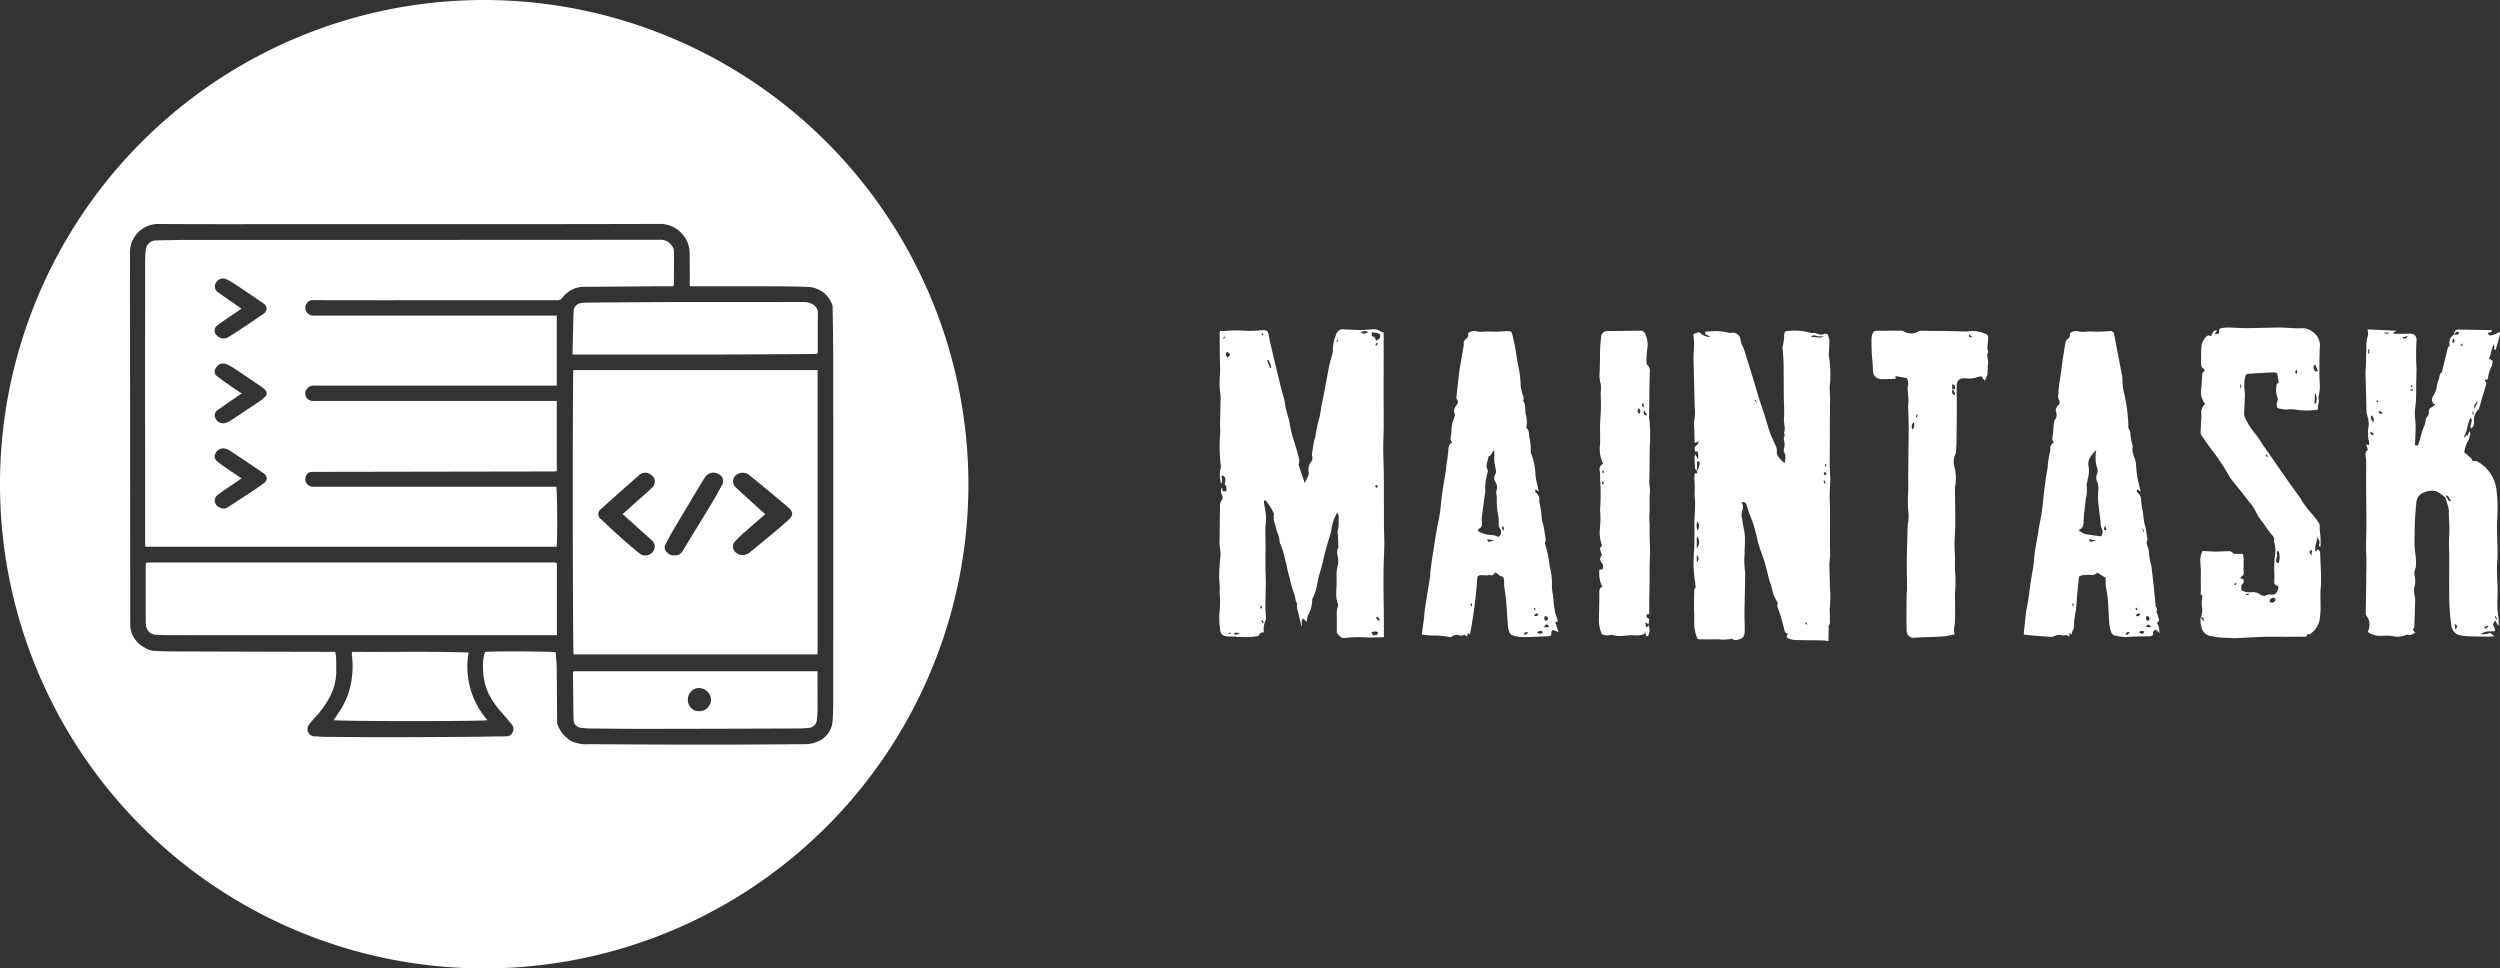 <svg xmlns="http://www.w3.org/2000/svg" viewBox="0 0 230.078 89.124">
  <rect x="0" y="0" width="230.078" height="89.124" fill="#333333" stroke="none"/>
  <defs>
    <style>
      .a {
        fill: #fff;
      }
    </style>
  </defs>
  <title>logo-white</title>
  <g>
    <g>
      <path class="a" d="M60.075,26.348c.513-.004,1.024-.001,1.538-.001h.351c.032-.067.054-.091.054-.115.004-1.053.01-2.106.007-3.159a.652.652,0,0,0-.085-.276,1.231,1.231,0,0,0-1.225-.729q-21.668.018-43.334.011c-1.023.001-2.047.028-3.069.047a.963.963,0,0,0-.896.818c-.035.367-.059.736-.059,1.102q-.006,8.583-.003,17.164,0,4.333.001,8.667c0,.15.009.299.015.44H51.231c.082-.648.054-5.203-.037-5.524H29.218c-.142,0-.284.002-.427-.001a.682.682,0,0,1-.645-.944c.117-.324.275-.421.689-.421q10.886-.019,21.773-.037c.141,0,.284.002.426-.004a1.432,1.432,0,0,0,.209-.039v-6.449H29.071a2.426,2.426,0,0,1-.382-.005.689.689,0,0,1-.558-.918.79.79,0,0,1,.723-.49c.099-.002.198,0,.298,0H51.24v-6.442H29.145c-.127,0-.256.007-.383-.003a.721.721,0,0,1-.565-1.079.678.678,0,0,1,.672-.338q5.679.014,11.356.005H51.198a.574.574,0,0,0,.551-.214,2.489,2.489,0,0,1,2.054-1.02C55.894,26.384,57.985,26.363,60.075,26.348ZM21.377,27.814c-.418-.292-.845-.573-1.256-.874a.646.646,0,0,1-.249-.915.74.74,0,0,1,.994-.313,7.39,7.39,0,0,1,.878.518c.78.518,1.553,1.045,2.329,1.569.07.048.134.107.205.151a.536.536,0,0,1-.013.92c-.461.305-.909.631-1.369.938-.604.401-1.205.802-1.821,1.181a.843.843,0,0,1-1.094-.092.589.589,0,0,1,.034-.958c.447-.346.925-.652,1.393-.973.251-.174.505-.347.814-.558C21.904,28.185,21.641,27.998,21.377,27.814ZM24.32,44.436c-.406.31-.828.597-1.254.879-.684.456-1.379.895-2.065,1.348a.718.718,0,0,1-.839.012.649.649,0,0,1-.088-1.152c.457-.358.95-.67,1.428-1,.221-.153.443-.303.728-.498-.423-.285-.789-.527-1.149-.776-.327-.225-.657-.447-.97-.689-.365-.282-.431-.516-.278-.84a.789.789,0,0,1,.884-.434,1.511,1.511,0,0,1,.498.224c.982.649,1.957,1.309,2.934,1.967a1.423,1.423,0,0,1,.199.158A.486.486,0,0,1,24.32,44.436Zm.064-7.916a2.094,2.094,0,0,1-.347.313q-1.412.951-2.831,1.887a2.028,2.028,0,0,1-.38.186.789.789,0,0,1-1.061-.602.583.583,0,0,1,.288-.575q.727-.519,1.463-1.026c.22-.154.444-.301.729-.495-.396-.265-.74-.488-1.076-.723-.383-.267-.774-.526-1.132-.823a.534.534,0,0,1-.154-.814.734.734,0,0,1,.905-.354,4.796,4.796,0,0,1,.748.401c.818.54,1.629,1.089,2.438,1.639a2.526,2.526,0,0,1,.426.351A.407.407,0,0,1,24.384,36.52Z"/>
      <path class="a" d="M52.732,61.88c.016,1.463.025,2.926.055,4.388a.743.743,0,0,0,.675.71,7.052,7.052,0,0,0,.847.064c1.75.018,3.499.039,5.248.036q7.022-.008,14.041-.036a7.616,7.616,0,0,0,.892-.063.781.781,0,0,0,.678-.665,7.555,7.555,0,0,0,.066-.889c.008-1.067.003-2.134.003-3.201v-.446H52.781C52.755,61.83,52.732,61.855,52.732,61.88ZM64.409,63.323a1.128,1.128,0,0,1,1.029,1.101,1.089,1.089,0,0,1-1.084,1.033,1.016,1.016,0,0,1-1.044-1.091A1.028,1.028,0,0,1,64.409,63.323Z"/>
      <path class="a" d="M43.123,60.053c-3.631-.119-7.176-.031-10.735-.064a2.953,2.953,0,0,0,.001.344,8,8,0,0,1-.042,2.287,7.133,7.133,0,0,1-1.189,2.981c-.15.22-.296.443-.449.673.401.114,13.761.122,14.152.004A7.487,7.487,0,0,1,43.123,60.053Z"/>
      <path class="a" d="M13.64,51.766a.858.858,0,0,0-.209.058c-.007.083-.02.152-.02.22q-.001,2.585,0,5.167a2.729,2.729,0,0,0,.03.382.946.946,0,0,0,.887.825c.441.018.882.037,1.322.037q9.074.003,18.146.002H51.251v-6.632a.864.864,0,0,0-.212-.059Q32.34,51.763,13.64,51.766Z"/>
      <path class="a" d="M74.808,28.022a1.552,1.552,0,0,0-.848-.227c-3.939.007-7.879-.002-11.818.006-2.673.005-5.345.029-8.019.047a5.411,5.411,0,0,0-.636.041.798.798,0,0,0-.697.7c-.043,1.318-.067,2.639-.1,4.04h.625c4.209,0,8.42.007,12.629-.002,2.986-.005,5.971-.029,8.956-.047.111-.001.218-.019.334-.029a1.466,1.466,0,0,0,.028-.189c.002-1.18-.006-2.36.006-3.541A.858.858,0,0,0,74.808,28.022Z"/>
      <path class="a" d="M44.562,0A44.562,44.562,0,1,0,89.124,44.562,44.612,44.612,0,0,0,44.562,0ZM76.621,66.392a2.202,2.202,0,0,1-1.538,1.916,2.649,2.649,0,0,1-.955.179q-4.438.038-8.877.042-5.508-.001-11.014-.043a3.461,3.461,0,0,1-1.58-.244,2.875,2.875,0,0,1-1.366-1.621.915.915,0,0,1-.021-.337c-.011-1.579-.013-3.158-.034-4.737-.006-.508-.059-1.015-.092-1.513-.33-.094-5.988-.117-6.508-.029a3.865,3.865,0,0,0-.184,1.448,5.738,5.738,0,0,0,.516,2.395,8.359,8.359,0,0,0,1.3,1.838q.42.481.822.976a.629.629,0,0,1,.07.754.601.601,0,0,1-.578.352c-1.081.005-2.161.036-3.241.042-2.561.017-5.122.036-7.683.037-1.963.001-3.926-.021-5.888-.037-.256-.002-.511-.045-.765-.043a.616.616,0,0,1-.623-.353.669.669,0,0,1,.076-.757c.146-.192.31-.371.465-.555a8.747,8.747,0,0,0,1.445-1.994,5.198,5.198,0,0,0,.579-2.204c-.006-.465,0-.931-.014-1.395a4.176,4.176,0,0,0-.087-.517c-.157,0-.282.001-.409,0q-6.958-.016-13.917-.039c-.809-.003-1.621-.004-2.428-.06a1.971,1.971,0,0,1-.818-.315,2.402,2.402,0,0,1-1.289-2.194q-.008-17.121-.025-34.24a2.61,2.61,0,0,1,2.547-2.533c4.766.036,9.534.014,14.302.014,10.689,0,21.376.015,32.065-.018a2.755,2.755,0,0,1,2.578,2.365c.035.624.023,1.251.028,1.876.003.481,0,.962,0,1.499h.533c2.277,0,4.553-.005,6.83.003,1.137.003,2.276.011,3.412.053a2.479,2.479,0,0,1,2.286,1.511,1.036,1.036,0,0,1,.087.409c.024,1.733.056,3.467.057,5.201q.009,15.136,0,30.272C76.684,64.662,76.685,65.53,76.621,66.392Z"/>
      <path class="a" d="M52.785,60.226h22.46v-26.168H52.769C52.685,34.588,52.705,59.92,52.785,60.226ZM69.006,46.039c-.441-.401-.888-.797-1.316-1.211a.733.733,0,0,1,.101-1.14.956.956,0,0,1,1.183.047c.74.597,1.472,1.206,2.203,1.812q.674.556,1.336,1.121c.514.44.522.767.017,1.216q-.7.621-1.421,1.221c-.719.599-1.442,1.196-2.17,1.784a.977.977,0,0,1-1.185-.017.681.681,0,0,1-.126-1.014,9.741,9.741,0,0,1,.942-.919c.59-.527,1.194-1.042,1.856-1.617C69.928,46.872,69.465,46.457,69.006,46.039Zm-7.735,4.01c.228-.457.475-.905.735-1.343q1.338-2.253,2.69-4.494c.065-.109.141-.213.209-.322a.919.919,0,0,1,1.245-.247.681.681,0,0,1,.299.98q-.449.869-.955,1.709c-.881,1.457-1.779,2.903-2.66,4.36a.771.771,0,0,1-.776.416.723.723,0,0,1-.612-.223A.604.604,0,0,1,61.271,50.049Zm-5.929-3.228q1.716-1.555,3.464-3.081a.809.809,0,0,1,1.06-.071.74.74,0,0,1,.159,1.197c-.513.49-1.051.952-1.579,1.426-.369.331-.737.661-1.142,1.023.421.379.819.74,1.218,1.097.474.426.954.846,1.425,1.277a.764.764,0,0,1,.133,1.094.871.871,0,0,1-1.219.156c-.594-.481-1.175-.981-1.747-1.49-.603-.538-1.193-1.09-1.778-1.649A.572.572,0,0,1,55.341,46.821Z"/>
    </g>
    <g>
      <path class="a" d="M119.507,42.776c.183.54.365,1.076.577,1.7a4.578,4.578,0,0,1,.265-.577.747.747,0,0,0,.087-.508,1.073,1.073,0,0,1,.196-.847.626.626,0,0,0,.124-.605.908.908,0,0,1,.023-.378c.047-.322.094-.643.154-.963.031-.163.104-.319.135-.483a11.108,11.108,0,0,1,.341-1.616,7.04,7.04,0,0,0,.181-1.048c.049-.265.125-.526.174-.791.188-.988.363-1.978.559-2.964.074-.375.192-.741.29-1.112a.682.682,0,0,0,.052-.249,3.792,3.792,0,0,1,.297-1.533.648.648,0,0,1,.778-.491c.295.024.594.033.891.043.28.009.562.021.842.013.282-.01.564-.044.845-.062a1.108,1.108,0,0,1,.756.205.954.954,0,0,0,.269.095c0,.838.001,1.663,0,2.487-.002,1.066-.008,2.133-.008,3.199.001.985.015,1.97.01,2.955-.004.693-.046,1.385-.044,2.077.003.821.047,1.643.052,2.465.012,1.524.006,3.049.013,4.573.003.57.04,1.141.034,1.711-.009.767-.054,1.535-.067,2.302-.027,1.61.016,3.22.025,4.83.003.463.001.925.001,1.441-.451.008-.931.028-1.41.027a11.38,11.38,0,0,0-2.176.044.547.547,0,0,1-.498-.191c-.089-.088-.164-.19-.246-.284,0-.504-.005-1.032.002-1.559a2.142,2.142,0,0,1,.118-.958.192.192,0,0,0-.017-.122,3.333,3.333,0,0,1-.135-1.475c.028-.384.001-.771.013-1.157a2.714,2.714,0,0,1,.107-.921,1.905,1.905,0,0,0-.008-.875,1.111,1.111,0,0,1,.032-.748.161.161,0,0,0,.032-.077c-.014-.404-.031-.806-.051-1.209-.004-.084-.051-.184-.022-.251a3.117,3.117,0,0,0,.089-1.074,1.27,1.27,0,0,0,.018-.329,1.244,1.244,0,0,0-.147-.301,4.252,4.252,0,0,0-.545,1.641c-.035.15-.062.303-.111.449a24.323,24.323,0,0,0-.654,2.404c-.107.483-.265.956-.397,1.434a3.181,3.181,0,0,0-.081.376,5.356,5.356,0,0,1-.467,1.58.275.275,0,0,0-.044.111,2.785,2.785,0,0,1-.387,1.451,2.142,2.142,0,0,0-.103.592c-.112-.1-.155-.145-.205-.181a1.79,1.79,0,0,0-.19-.107c-.161.264-.022.509-.068.758-.083-.322-.188-.639-.243-.966-.064-.39-.285-.757-.179-1.172-.214-.277-.151-.636-.293-.949a8.918,8.918,0,0,1-.396-1.382c-.045-.166-.093-.33-.139-.495-.099-.353-.128-.738-.249-1.067a7.952,7.952,0,0,0-.536-1.742,2.868,2.868,0,0,0-.253-1.005c-.05-.16-.076-.328-.118-.492a1.894,1.894,0,0,1-.164-1.056.288.288,0,0,0-.053-.201,3.846,3.846,0,0,0-.772-1.155c-.034.053-.103.109-.097.155.04.303.093.604.147.903a4.318,4.318,0,0,1,.017,1.186c-.058.592-.012,1.195-.013,1.794-.001.762-.011,1.525-.006,2.287.002.411.036.822.034,1.233-.006.739-.035,1.479-.04,2.217-.002.363.034.727.051,1.089a.291.291,0,0,1-.013.163,2.057,2.057,0,0,0-.177,1.17c-.178-.01-.356-.004-.425.225-.017.059-.135.113-.212.123a8.176,8.176,0,0,1-.973.077c-.576-.006-1.153-.044-1.728-.07-.483-.022-.684-.231-.698-.719a6.609,6.609,0,0,1-.027-1.7,9.734,9.734,0,0,0-.011-1.639c.047-.537-.046-1.084-.04-1.625.006-.508.061-1.016.099-1.523a2.849,2.849,0,0,0-.018-.878,4.653,4.653,0,0,1-.034-1.011q-.002-.787.008-1.576c.004-.41.018-.819.023-1.229a.907.907,0,0,1,.162-.644.396.396,0,0,0,.021-.444.784.784,0,0,1-.01-.713c.027.107.055.214.085.323.097.018.2.035.314.054-.005-.202.106-.406-.095-.597-.061-.057-.017-.237.001-.357.036-.254-.002-.456-.299-.53-.13.225.175.494-.077.742a2.752,2.752,0,0,1-.044-1.405.761.761,0,0,0-.003-.382,14.063,14.063,0,0,1-.034-2.879c.014-.256-.021-.511-.017-.767.012-.827.034-1.653.05-2.479a1.094,1.094,0,0,0-.007-.214,7.199,7.199,0,0,1-.05-1.861c.033-.569-.008-1.141-.014-1.712-.006-.656-.013-1.312-.016-1.968,0-.111.016-.223.026-.368.157,0,.294.003.431,0a10.993,10.993,0,0,1,1.86-.026,8.957,8.957,0,0,0,1.566-.049c.478-.02.56.056.646.529.072.401.163.8.256,1.197.178.761.362,1.52.545,2.28q.189.784.384,1.565a8.268,8.268,0,0,1,.301,1.193c.063.674.371,1.282.448,1.957a11.597,11.597,0,0,0,.474,1.769c.132.479.279.955.393,1.439a1.394,1.394,0,0,1-.07.46m7.502-11.666c.007-.163.069-.374-.162-.434-.187-.049-.38-.068-.572-.099-.007-.001-.017.016-.03.029v.345c.286-.002.344.211.388.435.139-.101.251-.184.376-.276m-.192,27.077a.607.607,0,0,0-.59.01c.042.094.079.179.132.298.163-.107.439.059.458-.308m-13.876-25.263c.134-.132.219-.215.288-.283-.12-.128-.192-.203-.26-.276-.199.135-.165.285-.028.559m3.765.18c-.032.014-.063.027-.096.04.095.245.188.489.282.734.032-.012.064-.024.095-.036a1.481,1.481,0,0,0-.281-.738m9.227-2.535a.569.569,0,0,0-.659.005c.227.273.412.065.659-.005m.726,26.213c.01.08.001.132.024.157a1.714,1.714,0,0,0,.22.206c.005.004.085-.064.079-.073a1.736,1.736,0,0,0-.162-.268c-.017-.022-.076-.011-.161-.022m-13.052,1.443c-.006.036-.01.072-.014.107.177.178.343.015.511-.084Zm2.493-2.489c-.034.003-.067.006-.102.011v.244c.049-.006.097-.014.146-.02-.016-.079-.029-.156-.044-.235m10.727-10.984c-.075-.051-.121-.099-.174-.108-.026-.004-.095.072-.089.101a.487.487,0,0,0,.097.152c.046-.04.092-.08.166-.145m-3.678-13.53c-.16.122-.16.122-.09.318.034-.119.057-.205.09-.318m3.649.366c-.032-.014-.065-.027-.097-.041a.482.482,0,0,0-.08.089c-.055.095.006.198.078.147.053-.038.068-.128.099-.195m-10.584,25.784.105-.063c-.053-.085-.106-.169-.159-.254-.026.015-.053.03-.078.046.044.09.088.181.132.271m-3.651-26.241.086.062c.034-.064.07-.129.104-.193-.019-.012-.038-.024-.058-.036Zm3.641-.274a.706.706,0,0,0,.065-.135c.002-.01-.07-.058-.086-.048a.442.442,0,0,0-.092.104c.029.021.058.041.113.079m-2.937,27.447c-.016-.034-.03-.068-.046-.102-.061.033-.122.065-.179.102a.22.22,0,0,0,.028.065c.067-.018.132-.042.197-.065"/>
      <path class="a" d="M156.176,43.32c-.21-.084-.171-.286-.19-.444-.032-.279-.028-.563-.033-.845a1.044,1.044,0,0,1,.063-.219c.089.158.15.268.25.447a1.361,1.361,0,0,0-.048-.743c-.076.023-.136.041-.194.059-.104-.252-.107-.467.168-.626.063-.037.075-.166.139-.322-.151.055-.231.084-.371.136-.009-.369-.017-.719-.025-1.069-.003-.099-.004-.198-.01-.296a2.631,2.631,0,0,1,.031-.883,3.368,3.368,0,0,0,.013-.893c-.02-.924-.044-1.85-.067-2.774-.015-.649-.039-1.298-.042-1.946-.001-.368.04-.737.044-1.106a7.271,7.271,0,0,0-.035-.768c-.028-.303-.034-.301.274-.389.081-.023.158-.059.215-.08a1.594,1.594,0,0,0,1.006.466c-.062-.25-.606-.101-.395-.501.213-.016.406-.035.598-.041a4.913,4.913,0,0,1,1.583.158.512.512,0,0,0,.212-.013.713.713,0,0,1,.823.675,1.779,1.779,0,0,0,.231.632,6.129,6.129,0,0,1,.272.822c.186.591.376,1.18.557,1.772.222.728.431,1.458.656,2.184.14.447.304.886.446,1.333.189.597.349,1.203.554,1.794.136.386.337.748.492,1.128a1.148,1.148,0,0,1,.139.559.625.625,0,0,0,.171.545,1.716,1.716,0,0,0,.564.54c.029-.392.148-.713-.094-1.018-.038-.05-.017-.161.001-.237a1.778,1.778,0,0,0,0-.916c-.06-.203.176-.392.008-.59.169-.445-.037-.888-.001-1.339.052-.674-.009-1.356-.016-2.035-.008-1.022-.002-2.045-.02-3.067-.007-.439-.058-.877-.09-1.315a.373.373,0,0,1-.009-.127,5.498,5.498,0,0,0,.16-1.201c.011-.234.13-.301.325-.299a5.161,5.161,0,0,1,2.181.192c.396-.121.759.291,1.17.069.072-.04.194.007.298.016a1.602,1.602,0,0,1,.18.871c-.008.325-.038.648-.059.973a.24.24,0,0,0,.003.085,11.868,11.868,0,0,1,.146,2.124,4.061,4.061,0,0,1-.063.718c-.002.378.028.755.037,1.134.005.227-.007.456-.008.683-.006,1.184-.016,2.368-.017,3.552-.001.951-.031,1.903.03,2.851.038.598-.031,1.184-.043,1.776-.008.455.028.91.03,1.365.005.995-.004,1.989-.003,2.984.001.439.019.878.013,1.318-.005.267-.068.533-.065.799.009.739.042,1.478.058,2.218a9.544,9.544,0,0,1-.009,1.622c-.058.377.023.731-.003,1.093-.016.219.078.456-.107.652-.026.028.003.108.002.163-.008.404-.02.809-.032,1.268-.226-.024-.399-.054-.573-.057-.827-.015-1.655-.013-2.48-.037a1.809,1.809,0,0,1-.614-.137c-.224-.092-.222-.162-.052-.448a.374.374,0,0,1-.33-.305,14.871,14.871,0,0,0-.638-2.16c-.044-.093.017-.236.033-.378a3.426,3.426,0,0,1-.538-1.3c-.061-.291-.189-.567-.267-.855-.136-.508-.237-1.024-.39-1.525-.166-.553-.391-1.088-.559-1.64-.129-.419-.18-.864-.326-1.276a9.262,9.262,0,0,0-.272-.939,10.413,10.413,0,0,1-.502-1.404.374.374,0,0,0-.48-.314.869.869,0,0,1,.033.843,1.221,1.221,0,0,0,.015.652c.052.344.089.69.175,1.033a4.74,4.74,0,0,1,.083,1.061c.006.381-.045.765-.023,1.144a6.772,6.772,0,0,0,.029,1.597,1.599,1.599,0,0,1,.016.47c-.011.705-.026,1.411-.04,2.116-.007.465-.023.931-.023,1.396,0,.459.023.918.022,1.378a1.699,1.699,0,0,1-.071.589.55.55,0,0,1-.318.304c-.234.064-.489.195-.737.01a.101.101,0,0,0-.078-.025,3.874,3.874,0,0,1-1.229.048c-.582.014-1.166.005-1.75.002a.658.658,0,0,1-.168-.047,3.876,3.876,0,0,1-.287-1.834,6.495,6.495,0,0,0-.026-.722c0-.638.004-1.275.019-1.913.002-.082.076-.162.133-.276-.021-.164-.033-.389-.078-.606a12.025,12.025,0,0,1-.056-2.881c.023-.735.024-1.467.017-2.202-.009-.68.05-1.359.067-2.04a3.822,3.822,0,0,0-.057-.629,12.678,12.678,0,0,0-.006-1.484,2.219,2.219,0,0,1,.035-.643h.235c-.017-.091-.034-.171-.051-.252.027-.003.074,0,.078-.01a5.155,5.155,0,0,0,.181-.624c.025-.144-.063-.232-.246-.186Zm.083,6.121c-.034.002-.069.003-.103.004v1.023a.917.917,0,0,0,.103-1.027m10.457-18.517c.011.039.022.078.035.115.365-.091.763.176,1.111-.121a1.41,1.41,0,0,1-.868-.055c-.075-.027-.184.038-.278.061m-10.496,17.067a1.055,1.055,0,0,0,.017.831.727.727,0,0,0-.017-.831m-.061,3.781c.15-.2.269-.401,0-.681Zm11.887-8.054c.049-.125.048-.225-.099-.26-.025-.005-.084.041-.091.071-.042.161.062.183.19.189m-1.801,13.793c.095-.186.095-.186-.149-.214.058.082.099.143.149.214m-4.679-20.724c-.029.017-.058.033-.087.049l.147.206c.018-.011.034-.021.05-.032Zm6.349,7.729.105-.056c-.036-.084-.073-.168-.111-.25-.029.011-.059.024-.089.035Zm.1-1.563c.043-.065.084-.101.078-.123a.429.429,0,0,0-.081-.109c-.025.024-.074.053-.071.075a.608.608,0,0,0,.074.157"/>
      <path class="a" d="M229.565,32.22c-.008-.165-.016-.33-.027-.559-.301.432-.242.931-.486,1.339.116.069.212.124.343.202-.026.169.006.392-.09.519a3.011,3.011,0,0,0-.338,1.113.453.453,0,0,1-.042.082c-.075.011-.155.023-.234.034,0,.039-.012.079.002.09.206.183.105.381.042.583-.107.333-.207.669-.307,1.004-.095.325-.17.657-.286.976-.045.123-.196.203-.258.325a1.394,1.394,0,0,0-.201.875.67.67,0,0,1-.263.64c-.202-.329.249-.685-.044-1a2.872,2.872,0,0,0-.302.898,3.549,3.549,0,0,1-.324.881c.206.061.158-.289.362-.134.043-.124.086-.246.155-.444.037.147.095.246.071.315a2.281,2.281,0,0,1-.268.743,2.988,2.988,0,0,0-.282.928c.174.145.369.306.56.47.05.044.118.095.132.153.036.164.114.208.276.173a.377.377,0,0,1,.239.046,3.476,3.476,0,0,1,1.758,2.578,14.971,14.971,0,0,1,.051,2.986c-.013.369.002.738.006,1.108.009.825.084,1.655.016,2.473-.097,1.141.093,2.274.014,3.41a9.604,9.604,0,0,0,.124,1.997,3.319,3.319,0,0,1-.037.609c-.113-.211-.192-.356-.285-.531-.178.212-.279.372-.108.599a1.149,1.149,0,0,1,.092.385c-.449.042-.929-.048-1.312.28a3.603,3.603,0,0,0,.416-.003,4.051,4.051,0,0,0,.443-.109c.071.052.195.144.396.292a3.439,3.439,0,0,1-.36.041c-.537-.002-1.074,0-1.611-.021a6.021,6.021,0,0,1-1.263-.113,1.085,1.085,0,0,1-.752-.999,19.573,19.573,0,0,1-.169-2.108c-.026-1.394-.007-2.789-.009-4.183-.001-.627-.051-1.257-.002-1.881.06-.78-.048-1.551-.034-2.328a2.539,2.539,0,0,0-.177-.688c-.038-.139-.081-.276-.142-.479-.11-.085-.286-.227-.467-.361a1.173,1.173,0,0,0-.848-.262,2.375,2.375,0,0,0-.795.213,1.081,1.081,0,0,0-.565.946,26.947,26.947,0,0,0-.153,2.979,8.783,8.783,0,0,0,.051,1.565,5.291,5.291,0,0,1,.062,1.217.979.979,0,0,1-.08.351,1.011,1.011,0,0,0-.022.578,2.147,2.147,0,0,1-.06,1.116,2.305,2.305,0,0,0,.062.739,2.781,2.781,0,0,1,.038.336q-.033,1.17-.077,2.337a.638.638,0,0,1-.057.286c-.105.179-.025.288.153.393-.258.139-.456.315-.74.194a.156.156,0,0,0-.124.016,1.908,1.908,0,0,1-1.281.098,4.735,4.735,0,0,0-.967-.01,2.103,2.103,0,0,1-1.144-.271c-.047-.02-.075-.08-.119-.129a1.356,1.356,0,0,0-.113-1.425.4.4,0,0,1-.082-.189c.008-.751.024-1.501.036-2.254.006-.369.007-.738.008-1.108.004-.7.034-1.401.002-2.1-.046-1.054.024-2.104.015-3.155q-.019-1.839-.027-3.68c-.002-.5.01-1,.009-1.5a4.524,4.524,0,0,0-.038-.637.638.638,0,0,1,.195-.686c-.056-.165-.107-.311-.172-.495.108.027.177.044.276.068a.72.72,0,0,0,.01-.254,3.247,3.247,0,0,1-.033-1.543,3.292,3.292,0,0,0-.13-.898,3.002,3.002,0,0,1-.078-.314c-.017-.427-.022-.853-.033-1.28-.02-.768-.045-1.537-.058-2.306-.004-.253.026-.507.035-.761.016-.465.011-.931.046-1.395a3.877,3.877,0,0,1,.135-1.339c.062-.142-.013-.343-.029-.556.846.043,1.706.086,2.655.134-.152.107-.22.155-.322.227a.799.799,0,0,0,.194.056c.414-.003.826-.007,1.239-.023.538-.021.795.202.731.73a23.355,23.355,0,0,0,.009,2.552c-.007.485-.024.971-.032,1.455-.009.463.001.927-.022,1.391-.019.404-.093.807-.102,1.21-.006.338.067.675.07,1.013.005.481-.02.962-.034,1.443-.005.149-.022.297-.036.465.113.018.191.031.27.043.071-.194.146-.374.203-.56a7.482,7.482,0,0,1,.391-1.25c.143-.277.061-.612.261-.83a.602.602,0,0,0,.161-.48.367.367,0,0,1,.188-.356c.122-.073.231-.165.397-.284a.515.515,0,0,1-.208-.756,2.461,2.461,0,0,0,.326-.752,4.253,4.253,0,0,1,.235-.89c.063-.21.034-.454.264-.59.015-.009.012-.053.02-.08.166-.69.331-1.381.503-2.069a.387.387,0,0,1,.112-.221c.108-.077.065-.153.064-.252a.803.803,0,0,1,.417-.835c.158-.043.374.082.47-.158-.074-.117-.168-.165-.28-.069a1.635,1.635,0,0,0-.19.23.883.883,0,0,1,.07-.286c.056-.082.162-.186.245-.185,1.04.006,2.08.029,3.12.048a.264.264,0,0,1,.05.017c.011.26-.245.165-.366.256.108.324.345.201.528.151a3.248,3.248,0,0,0,.532-.256c.011.043.069.134.05.208-.113.465-.242.926-.375,1.385-.011.034-.091.046-.139.067Zm-1.495,4.693c-.246.172-.434.372-.353.702.117-.234.236-.468.353-.702m-2.998,8.677c.119.205.185.34.272.462.033.046.114.058.172.086.022-.027.044-.054.066-.08-.22-.084-.117-.439-.51-.468m-6.836-7.363c-.117.297.05.446.206.685.026-.292.059-.501-.206-.685m2.888-7.176.027.095c.166.003.344.049.429-.227-.152.044-.303.088-.456.132m-1.196-.444h-.545a.41.41,0,0,0,.545,0m6.044,27.333c.226-.284.222-.305-.072-.546.025.188.046.339.072.546m-7.838-18.193c.034.183.087.289.27.317.093-.24-.094-.244-.27-.317m7.549-8.213c.037.008.075.015.113.021.095-.11.198-.219-.042-.407-.031.164-.051.275-.071.386m-7.627.624-.112-.003v.392c.029,0,.059,0,.088.001.009-.13.016-.26.024-.39m1.221,5.894c-.113-.14-.187-.26-.376-.184.067.155.139.263.376.184m10.465,18.968c.027-.017.054-.033.082-.05-.055-.093-.109-.186-.163-.279l-.065.036c.048.097.098.196.146.293m-1.108.671.027.115c.152.07.25.012.362-.227-.182.052-.284.082-.389.112m-9.838-20.852c-.043.038-.093.071-.09.081a.25.25,0,0,0,.086.116c.018.008.07-.045.106-.07-.03-.039-.061-.077-.102-.127m3.244-1.355c-.03-.016-.062-.031-.093-.046a1.296,1.296,0,0,0-.068.165.433.433,0,0,0,.09.047c.023-.056.048-.111.071-.166m4.604-3.882c-.098.084-.167.145-.235.205.168.044.272.02.235-.205m-4.556,4.222c-.103.016-.19.029-.312.045.234.149.234.149.312-.045m5.546,2.063c-.035.002-.069.003-.105.005l.028.258.077-.005Z"/>
      <path class="a" d="M143.427,58.174c-.126-.054-.251-.107-.459-.195-.092.015-.212.085-.197.315.01.188-.106.259-.304.264-.767.017-1.532.075-2.298.076a3.617,3.617,0,0,1-1-.17c-.119-.035-.229-.21-.281-.345a2.053,2.053,0,0,1-.115-.58c-.062-.777-.104-1.557-.173-2.336-.034-.407-.114-.812-.16-1.22-.024-.21-.003-.425-.027-.636-.013-.099-.078-.27-.13-.276-.282-.025-.413-.286-.66-.383-.159.126-.276.392-.549.203-.353.185-.79-.118-1.111.183a41.852,41.852,0,0,1-.682,5.326c-.053-.044-.103-.086-.187-.155-.024.117-.044.215-.064.311a.272.272,0,0,1-.09-.007c-.084-.046-.111-.202-.273-.095a.463.463,0,0,1-.332.028.679.679,0,0,0-.677.083.489.489,0,0,1-.369.038,7.222,7.222,0,0,0-1.532-.113c-.293-.002-.586-.057-.908-.092.066-.489.13-.919.184-1.351.045-.366.064-.736.119-1.1.148-.968.313-1.933.464-2.902.023-.138.008-.283.025-.423.034-.308.072-.619.118-.926.145-.941.284-1.882.441-2.82.096-.571.235-1.136.324-1.709.079-.495.097-1.002.168-1.498.117-.827.258-1.651.386-2.475.011-.084.007-.169.018-.252.03-.21.07-.418.096-.627.04-.31.08-.622.108-.934.022-.262.023-.526.371-.644a.511.511,0,0,1-.143-.567c.06-.347.042-.706.092-1.055a5.164,5.164,0,0,1,.187-.599c.041-.147.122-.33.071-.446a.669.669,0,0,1,.121-.708c.154-.213.268-.397.064-.638a.244.244,0,0,1-.025-.165q.1-.975.21-1.949c.03-.265.066-.53.11-.793.101-.605.211-1.208.313-1.812a1.753,1.753,0,0,0,.04-.38.469.469,0,0,1,.178-.408c.181-.144.296-.305.208-.524a.824.824,0,0,1,.833-.188,2.824,2.824,0,0,0,.836.004c.253-.002.507.007.76.011.085.001.171.009.255.005.326-.016.649-.041.974-.05.292-.008.364.045.427.305.092.385.183.771.253,1.161.118.644.192,1.297.335,1.935a9.422,9.422,0,0,1,.176,1.585,3.806,3.806,0,0,0,.169.786c.054.204.179.393.065.612-.007.013-.011.034-.005.041.278.36.154.799.23,1.198a2.408,2.408,0,0,1,.082,1.126c-.016.052-.027.14,0,.163.297.256.193.637.286.951a5.527,5.527,0,0,1,.1,1.123.787.787,0,0,0,.035.282,5.598,5.598,0,0,1,.406,2.036c.037.331.129.656.197.984.027.134.054.268.097.476-.133-.094-.197-.14-.283-.202a.225.225,0,0,0,.061.33.755.755,0,0,1,.275.722.494.494,0,0,0,.019.17,9.704,9.704,0,0,1,.215,1.529,5.677,5.677,0,0,0,.162.617c.074.401.134.804.193,1.207a.688.688,0,0,1-.03.207c-.012.069-.063.154-.038.202a10.451,10.451,0,0,1,.436,2.103,5.944,5.944,0,0,1,.204,1.898,3.891,3.891,0,0,0,.087.672c.037.308.064.617.096.925.008.07.015.139.025.207.026.169.054.337.094.594.054.152.146.394.23.639.074.211-.186.146-.212.209.105.334.196.621.286.907Zm-5.912-16.734c-.234.17-.235.498-.521.551-.028.401-.317.777-.114,1.202a.377.377,0,0,1,.041.243,5.052,5.052,0,0,0-.233,1.748.345.345,0,0,1-.001.085c-.096.717-.195,1.433-.286,2.151a2.47,2.47,0,0,0-.033.593c.036.293.03.535-.294.664a.296.296,0,0,0-.008.23,4.803,4.803,0,0,0,.618.253c.36.12.761.017,1.111.215.113.064.216-.007.273-.129a.508.508,0,0,0-.009-.563.91.91,0,0,1-.129-.612,3.389,3.389,0,0,0-.029-.503,7.997,7.997,0,0,1-.15-1.814,1.346,1.346,0,0,0-.043-.251.636.636,0,0,1,.003-.292.97.97,0,0,0-.085-.861.666.666,0,0,1,.004-.732.515.515,0,0,0,.035-.374,6.598,6.598,0,0,1-.133-.819c-.033-.314.014-.617-.017-.985m4.692,15.255a.279.279,0,0,0,.025.423c.027.025.192-.024.201-.062.04-.169.017-.329-.226-.361m-.205,1.451c-.208-.086-.375-.138-.535.092.209.091.38.179.535-.092m-5.014-8.269c.108-.026.19-.042.27-.067.063-.02.124-.052.223-.094-.236-.033-.411-.058-.636-.09l.143.251m5.56,7.846c-.047-.212-.139-.286-.278-.234-.062.023-.097.125-.172.234Zm-.957-1.234c-.205-.075-.305.01-.407.169.223.114.319.022.407-.169m-1.336,1.92c.172-.009.299-.031.348-.235-.184-.009-.322-.007-.348.235m-1.861-9.947-.12.003c-.03.115-.112.236.12.366Zm-3.049,7.321.127-.003-.015-.256c-.029,0-.059,0-.089-.001-.009.087-.015.174-.023.26m5.888.134c-.029.022-.059.043-.088.065.041.063.082.126.124.189q.035-.021.069-.039Z"/>
      <path class="a" d="M198.448,56.268a7.52,7.52,0,0,1,.259.799c.013.073-.115.174-.19.278a2.27,2.27,0,0,1,.173.386,3.267,3.267,0,0,1,.041.539c-.146-.153-.217-.228-.294-.308-.173.037-.304.085-.286.328.017.21-.132.265-.342.267-.71.006-1.42.016-2.126.072a4.38,4.38,0,0,1-1.129-.167c-.114-.019-.239-.206-.28-.34a3.77,3.77,0,0,1-.16-.834c-.053-.707-.067-1.415-.124-2.121-.034-.407-.123-.81-.184-1.216a2.488,2.488,0,0,1-.02-.335c-.003-.168-.001-.334-.001-.444-.294-.177-.529-.319-.783-.471a.655.655,0,0,1-.559.221,3.45,3.45,0,0,0-.815.02,1.104,1.104,0,0,0-.293.124c-.058.561-.119,1.094-.169,1.63-.039.421-.054.843-.097,1.265-.029.279-.092.555-.131.834a2.842,2.842,0,0,0-.057.593,1.042,1.042,0,0,1-.149.691,1.084,1.084,0,0,0-.076.341c-.048-.058-.094-.112-.171-.202-.023.13-.038.23-.056.33-.022.006-.059.026-.074.015-.11-.084-.212-.174-.366-.085a.217.217,0,0,1-.127.004,1.206,1.206,0,0,0-.929.114c-.068.046-.193.015-.291.009-.482-.035-.964-.069-1.446-.109-.32-.027-.642-.063-.953-.093.074-.721.133-1.383.214-2.04.044-.351.136-.697.189-1.047.091-.603.166-1.208.254-1.812.103-.697.26-1.389.306-2.089.054-.843.268-1.655.38-2.485.08-.588.225-1.167.314-1.753.078-.512.116-1.031.178-1.545.064-.536.128-1.071.201-1.604.06-.427.168-.843.186-1.28a8.746,8.746,0,0,1,.203-1.169,1.232,1.232,0,0,0,.025-.256.557.557,0,0,1,.332-.587.615.615,0,0,1-.118-.583c.066-.39.065-.791.107-1.187a.873.873,0,0,1,.116-.358.675.675,0,0,0,.095-.677.557.557,0,0,1,.159-.588.422.422,0,0,0,.069-.606.679.679,0,0,1-.027-.369c.012-.269.026-.539.059-.807.037-.322.097-.643.146-.965.026-.179.055-.359.079-.54.034-.267.06-.536.1-.804.087-.575.177-1.151.281-1.724a.537.537,0,0,1,.183-.321.454.454,0,0,0,.217-.523.862.862,0,0,1,.837-.179,2.222,2.222,0,0,0,.709.008c.294-.023.592.007.887.012.085.001.17.001.255-.003.34-.016.678-.027,1.016-.052a.319.319,0,0,1,.367.282c.104.498.188.999.285,1.497.13.671.269,1.34.389,2.013a3.788,3.788,0,0,1,.103.919,5.192,5.192,0,0,0,.194,1.204c.062.383.155.759.207,1.143.049.375.081.753.114,1.13.016.179.012.359.021.539.002.083-.021.195.024.246a.958.958,0,0,1,.17.596,10.282,10.282,0,0,0,.206,1.019.111.111,0,0,1,.008.042c-.152.563.242,1.025.286,1.552.033.395.065.791.123,1.183.048.319.131.631.202.947.028.121.061.241.115.444-.147-.086-.219-.129-.319-.189-.092.16-.009.271.097.36a.769.769,0,0,1,.259.638,7.484,7.484,0,0,0,.161,1.033,1.02,1.02,0,0,1,.029.21,5.658,5.658,0,0,0,.226,1.298c.061.356.12.712.181,1.07-.252.416.16.761.124,1.177a5.54,5.54,0,0,0,.215,1.211c.084.577.142,1.158.209,1.737.035.31.062.621.092.931.032.307.063.614.095.921.007.069-.005.158.033.202a.334.334,0,0,1,.037.443m-5.091-6.905a.64.64,0,0,0,.052-.754,1.507,1.507,0,0,1-.086-.534c-.062-.5-.132-.999-.176-1.5a5.323,5.323,0,0,1-.047-1.342,1.764,1.764,0,0,0-.112-.938.87.87,0,0,1-.023-.597.86.86,0,0,0,.038-.644,2.673,2.673,0,0,1-.143-.934,3.086,3.086,0,0,1,.066-.706,3.23,3.23,0,0,0-.529.618,1.148,1.148,0,0,0-.191.847,2.394,2.394,0,0,1-.028,1.023c-.04.192-.077.385-.113.578a.593.593,0,0,0-.029.246,3.228,3.228,0,0,1-.082,1.219c-.062.662-.177,1.323-.195,1.986-.011.36-.018.661-.461.854a1.688,1.688,0,0,0,.627.366c.464.084.935.14,1.432.212m4.223,7.336a.277.277,0,0,0,.03.415.183.183,0,0,0,.175-.033.256.256,0,0,0-.126-.376.454.454,0,0,0-.079-.006m-.72,1.496c.3.195.359.188.491-.072-.179-.063-.344-.098-.491.072m-3.947-8.461c-.268-.045-.449-.076-.673-.114.055.101.099.178.143.258.165-.044.308-.084.53-.144m4.579,7.908c.013.025.025.051.039.076h.38c.013-.025.024-.05.036-.076-.076-.057-.152-.155-.23-.156-.074,0-.15.099-.225.156m-3.751-9.296c-.167.426-.167.426.115.443-.031-.118-.06-.228-.115-.443m3.227,8.129c-.21-.047-.326.007-.392.209.216.071.321-.001.392-.209m-1.34,1.937c.176-.015.305-.031.359-.241-.19-.005-.328-.002-.359.241m1.621-9.467c.025-.009.05-.017.075-.025-.033-.092-.067-.182-.1-.273l-.06.021c.028.092.058.184.085.277m-6.508,6.837c.035-.001.07-.002.106-.002-.013-.09-.025-.18-.037-.27l-.069.006Zm5.9.143c-.037.01-.073.021-.111.03.031.075.063.148.094.223.03-.012.057-.022.085-.034-.022-.072-.046-.146-.068-.219"/>
      <path class="a" d="M202.537,56.814a1.574,1.574,0,0,0,.134-.798,2.784,2.784,0,0,1-.024-.794c.019-.181.11-.372-.1-.525-.045-.033-.001-.185-.001-.284,0-.58-.014-1.162.004-1.743.022-.639-.205-1.297.134-1.915a.46.46,0,0,1,.032-.05c.414.02.814.053,1.215.055.435.002.87-.041,1.304-.029.112.005.22.14.372.245h.786a1.77,1.77,0,0,1,.091.38c.011.455-.022.912.012,1.364.021.26-.22.287-.323.473.108.056.2.102.331.168-.021.109-.002.283-.075.34-.236.181-.15.401-.145.627a1.602,1.602,0,0,0,.926.171,1.355,1.355,0,0,1,.58.082c.156.055.261.225.453.232.064.002.153.067.184.043a.795.795,0,0,1,.655-.117.515.515,0,0,0,.516-.37,2.884,2.884,0,0,0,.102-.378.99.99,0,0,0-.165-.102c-.225-.084-.26-.216-.231-.463.047-.405-.017-.823-.004-1.233a11.267,11.267,0,0,1,.108-1.418,3.007,3.007,0,0,0-.095-.821,1.303,1.303,0,0,1-.022-.255.568.568,0,0,0-.183-.444c-.312-.368-.582-.772-.859-1.169a4.913,4.913,0,0,1-.68-1.068,3.379,3.379,0,0,0-.59-.836c-.513-.702-1.073-1.369-1.612-2.05a1.481,1.481,0,0,1-.149-.209,20.449,20.449,0,0,0-1.721-2.6c-.29-.386-.557-.79-.847-1.174-.205-.273-.1-.572-.101-.86,0-.375.056-.75.049-1.125a1.078,1.078,0,0,1,.344-.99,1.749,1.749,0,0,1-.342-1.486c.016-.396.048-.792.073-1.189.002-.042-.014-.095.005-.125.073-.108.227-.217.215-.308-.012-.105-.198-.177-.258-.29a.854.854,0,0,1-.062-.376c-.002-.485-.014-.972.019-1.455a1.49,1.49,0,0,1,.405-.917c.142-.152.294-.219.479-.075.126-.242.169-.538.557-.577-.071.131-.126.233-.211.39.163-.032.276-.054.392-.076a.8.8,0,0,0,.024-.191c-.043-.209.064-.288.249-.308a4.461,4.461,0,0,1,.549-.05c.569.012,1.136.058,1.704.056.981-.004,1.962-.042,2.943-.052.397-.005.794.029,1.19.043a7.626,7.626,0,0,0,1.057.016,1.5,1.5,0,0,1,.863.306,1.519,1.519,0,0,1,.699,1.49,2.497,2.497,0,0,0-.01.335c-.006.265-.015.529-.018.795-.004.453-.013.908-.007,1.363.005.41.048.82.04,1.229-.008.275-.085.549-.117.824-.01.108.028.219.027.328a2.156,2.156,0,0,1-.042.318c-.013.062-.06.125-.052.182.041.291.03.348-.208.356a6.836,6.836,0,0,1-1.679-.004,2.737,2.737,0,0,0-.974-.032,2.694,2.694,0,0,1-.849-.148.71.71,0,0,1-.011-.607.558.558,0,0,0,.002-.361,2.11,2.11,0,0,1-.059-1.213c.007-.057.116-.104.172-.151-.038-.258-.077-.52-.124-.832a.665.665,0,0,0-.474-.11c-.731.043-1.463.076-2.193.127a.278.278,0,0,0-.278.259,3.195,3.195,0,0,0-.063,1.255,3.255,3.255,0,0,1,.014.726c-.015.467-.046.934-.06,1.4a.826.826,0,0,0,.065.367,6.27,6.27,0,0,0,.958,1.507,7.881,7.881,0,0,1,.541.795c.265.385.534.768.802,1.151.235.339.47.676.705,1.015.248.358.494.72.745,1.075q.644.906,1.296,1.806a9.389,9.389,0,0,0,1.015,1.413,7.758,7.758,0,0,1,.715.907.576.576,0,0,1,.111.427,7.997,7.997,0,0,0,.078.919c.016.291.003.583.003.874-.032.005-.063.009-.095.013-.016-.059-.066-.133-.047-.176.14-.299-.015-.501-.222-.701.122.439-.275.844-.07,1.34.071-.094.111-.146.164-.219a.427.427,0,0,1,.238.399c.012.592.048,1.184.072,1.776.004.101.002.2.001.301a8.714,8.714,0,0,1-.012.929c-.106.938.049,1.886-.081,2.812a1.984,1.984,0,0,1-.766,1.471c-.098.066-.166.22-.32.087a.086.086,0,0,0-.066.027c-.041.307-.309.238-.472.24-1.082.017-2.163.005-3.244.007-.285,0-.57.015-.855.028-.711.034-1.421.073-2.133.102-.17.007-.341-.024-.511-.031-.199-.007-.397.001-.594-.011-.223-.014-.444-.038-.665-.066-.112-.015-.219-.064-.331-.072a1.026,1.026,0,0,1-.945-.824,2.242,2.242,0,0,1-.074-.921c.075.122.15.241.252.407.017-.411.017-.411-.25-.399m7.172-6.081c-.033-.008-.066-.015-.1-.023-.032.09-.117.214-.084.26.098.144.023.245-.01.376-.041.168-.137.398.186.489a1.693,1.693,0,0,0,.008-1.102m3.347-14.569c-.018.321-.035.64-.054.973a.558.558,0,0,0,.127-.002,1.128,1.128,0,0,0-.073-.971m-4.182,19.248c.1.016.221.071.308.038a.471.471,0,0,0,.25-.239c.017-.04-.128-.212-.201-.213a.505.505,0,0,0-.299.167c-.047.046-.037.149-.058.247m4.204-21.865c-.309.221-.072.431-.052.621h.305c-.088-.216-.166-.407-.253-.621m-.327,17.037c-.256.144-.257.229,0,.549Zm-1.342-16.17c-.005-.14-.011-.24-.018-.386-.234.21-.234.21.018.386m-5.815,19.349c.202.13.233.046.212-.137-.087.057-.15.097-.212.137m1.023.881c.226.154.226.154.421,0Zm2.001-12.822-.106.091a1.801,1.801,0,0,0,.115.143c.003.003.081-.049.078-.059a1.188,1.188,0,0,0-.087-.175m-2.441-6.116h.079v-.323h-.079Z"/>
      <path class="a" d="M175.472,34.793c-.394-.07-.708-.125-1.032-.181.006.086.01.148.016.255-.476.008-.943.033-1.409.019a.752.752,0,0,1-.666-.677c-.029-.266-.018-.536-.043-.804a18.333,18.333,0,0,1-.099-2.198,1.511,1.511,0,0,1,.052-.373c.099-.351.232-.421.613-.394.239.018.479-.002.72-.003.44-.003.881-.006,1.322-.003a.467.467,0,0,1,.248.053,1.288,1.288,0,0,0,1.359.017.676.676,0,0,1,.248-.062c.423,0,.849.012,1.272.015.28.002.56-.007.84-.001.682.017,1.365.044,2.048.055a3.737,3.737,0,0,0,.502-.052,3.179,3.179,0,0,1,1.374.316.283.283,0,0,1,.14.216c-.007.298-.046.594-.066.89a2.022,2.022,0,0,0,.013.339c.007.07.07.16.045.204-.199.343.049.683-.007,1.029-.054.331-.008.675-.054,1.007a2.393,2.393,0,0,1-.26.576c-.115-.164-.184-.263-.28-.398a1.524,1.524,0,0,0-.375.062,2.365,2.365,0,0,1-1.096.118c-.557-.042-.814.175-.82.745-.008.671.017,1.342.014,2.013-.006,1.098-.021,2.196-.035,3.295-.003.198-.039.395-.037.592a1.304,1.304,0,0,1-.118.482,1.57,1.57,0,0,0-.028,1.037,4.16,4.16,0,0,1,.09,1.601c-.007.099-.045.196-.044.294.007,1.122.03,2.245.025,3.366-.004.868-.116,1.741-.042,2.599.057.652-.034,1.299.046,1.953a13.657,13.657,0,0,1-.026,1.83c-.006.387.011.775.009,1.163-.002.569.018,1.141-.038,1.705a2.111,2.111,0,0,0-.019.888,7.684,7.684,0,0,1-.915.179c-.707.049-1.415.066-2.123.095-.198.01-.398.019-.596.032a.635.635,0,0,1-.765-.645c-.03-.678-.015-1.359-.015-2.041,0-.426.004-.854.014-1.281.003-.184.037-.367.036-.551-.006-.825-.029-1.65-.028-2.476,0-.638.028-1.275.043-1.912.011-.426.017-.851.034-1.277a4.855,4.855,0,0,1,.058-.507,3.707,3.707,0,0,0-.003-1.057,11.036,11.036,0,0,1-.007-1.533c.001-.126.017-.252.017-.378-.001-.368-.008-.734-.01-1.101-.001-.169.004-.337.005-.506.005-.512.008-1.024.013-1.535.009-.892.028-1.785.026-2.677-.001-.607-.036-1.214-.049-1.822-.002-.183.039-.369.03-.552-.015-.352-.054-.704-.075-1.056a.977.977,0,0,1,.027-.295.889.889,0,0,0-.119-.692m4.195,1.016c.102.006.251.092.266-.089.015-.161-.011-.335-.28-.343.008.162.015.296.027.433.01.19-.151.44.225.557a.599.599,0,0,0-.238-.558m-3.537,3.063c-.264.181-.181.398-.16.679a.584.584,0,0,0,.16-.679m5.392-7.849c-.131-.106-.2-.164-.311-.254-.022.238.042.301.311.254m-5.019,7.171c-.033-.014-.065-.026-.099-.041l-.089.227c.033.012.064.026.096.038Z"/>
      <path class="a" d="M151.706,57.477a1.271,1.271,0,0,1-.041,1.07c-.308.055-.157-.198-.228-.321-.075.057-.14.144-.22.163a1.873,1.873,0,0,1-.659.093c-.725-.108-1.46.205-2.179-.051a.291.291,0,0,0-.125-.005,2.176,2.176,0,0,1-.42.056,2.022,2.022,0,0,1-.41-.112,3.38,3.38,0,0,1-.277-1.156c.003-.408.019-.815.026-1.222.007-.352.013-.705.016-1.058.002-.156-.016-.314-.002-.47.015-.196.03-.404.29-.441a2.765,2.765,0,0,1-.276-1.615c.073.007.144.013.241.021a.521.521,0,0,0-.014-.619c-.227-.293-.229-.41-.009-.729.015-.022.017-.053.008-.019-.072-.201-.133-.35-.173-.505a.2.2,0,0,1,.04-.177c.169-.099.12-.25.077-.368a3.377,3.377,0,0,1-.138-1.292,8.691,8.691,0,0,0,.025-1.737.275.275,0,0,1,.002-.086,20.531,20.531,0,0,0,.001-2.795,4.061,4.061,0,0,0-.044-.802.53.53,0,0,1,.319-.609,3.156,3.156,0,0,1-.277-1.82c.015-.599-.014-1.197-.001-1.795.01-.512.067-1.021.078-1.534.009-.47-.02-.939-.022-1.41a4.853,4.853,0,0,0,.017-.751,3.132,3.132,0,0,1-.131-.741c.048-.832.039-1.667.064-2.5.012-.37.044-.739.084-1.107a.575.575,0,0,1,.638-.566q1.494-.015,2.985-.033a.457.457,0,0,1,.435.277,2.28,2.28,0,0,1,.206,1.315,9.861,9.861,0,0,0-.092,1.322.366.366,0,0,0,.115.259.73.73,0,0,1,.196.629c-.007.499-.025.998-.032,1.497-.011.816-.018,1.634-.028,2.451a.852.852,0,0,0-.006.213,10.632,10.632,0,0,1,.089,1.87c.024.321-.023.647-.027.97-.011.75-.014,1.5-.021,2.251-.004.354-.024.709-.016,1.064a4.793,4.793,0,0,1,.066.716c-.1.73.003,1.461-.059,2.192-.029.33.027.671.018,1.012-.019.751.03,1.505.038,2.257.004.369-.024.739-.029,1.109-.009.612-.008,1.223-.015,1.835-.007.583-.02,1.167-.027,1.75-.005.356-.001.712-.001,1.095-.08.008-.155.015-.229.022-.03.298-.03.298.23.417-.022.169-.045.35-.07.53-.069-.063-.138-.123-.284-.253.022.236.033.353.044.474.169-.013.272-.057.234-.231m-.843-19.364c.094-.226.172-.392-.043-.54-.159.28-.159.28.043.54m.356-1.066c-.161.312-.161.312.084.455-.024-.131-.045-.243-.084-.455m.266,1.193c.029-.022.059-.043.089-.064-.081-.121-.162-.242-.275-.409-.066.257-.047.413.186.473m-4.056,6.304c.047.001.095.002.143.004a2.039,2.039,0,0,0-.005-.235c-.001-.011-.069-.013-.106-.018-.011.083-.022.167-.032.249m.025-1.031.113.029c.014-.069.027-.138.04-.206a.705.705,0,0,0-.116-.015,1.354,1.354,0,0,0-.037.192"/>
    </g>
  </g>
</svg>
